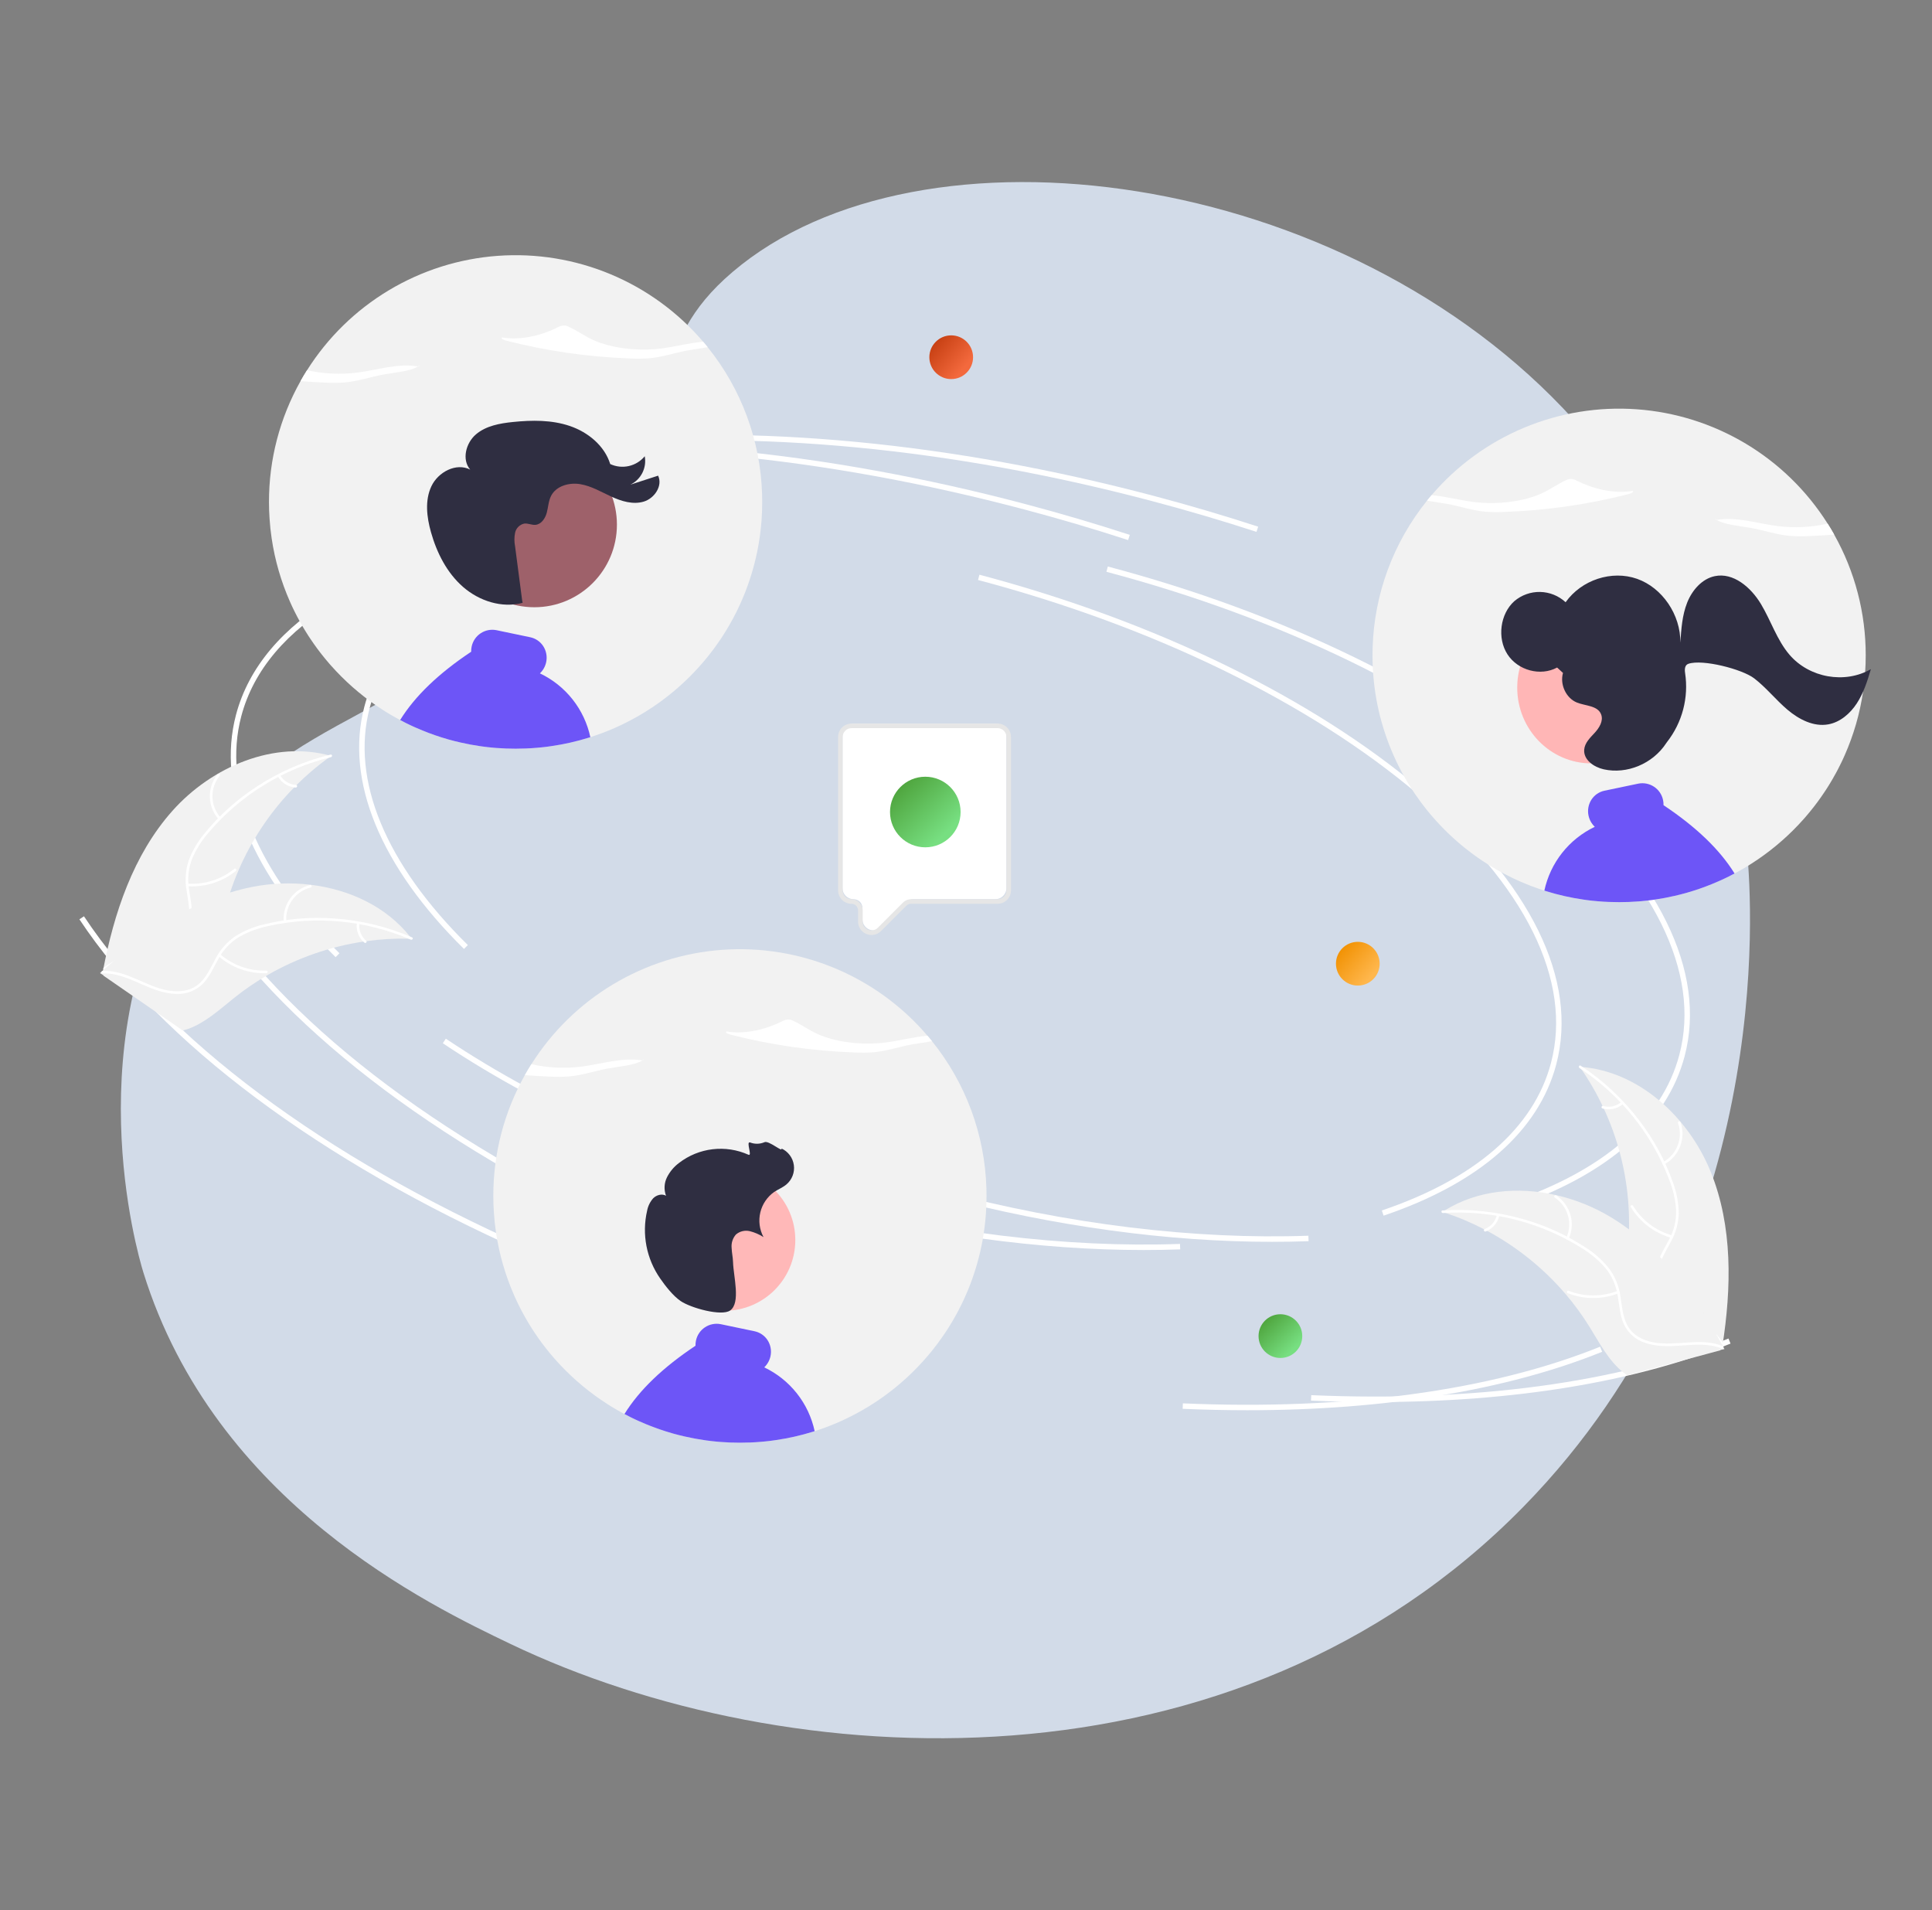 <svg viewBox="0 0 438 433" fill="none" xmlns="http://www.w3.org/2000/svg">
<rect x="0" y="0" width="438" height="433" fill="#808080" stroke="none"/>
<path d="M32.514 288.444C48.699 340.548 97.414 363.853 115.789 372.643C178.319 402.555 279.928 408.339 345.391 341.502C402.846 282.842 397.097 204.344 396.129 193.539C394.507 175.42 390.026 131.821 356.792 95.159C305.053 38.084 208.652 25.388 166.077 61.645C146.082 78.673 156.084 91.066 129.862 123.33C94.739 166.542 65.721 158.455 42.851 194.291C17.035 234.747 31.018 283.628 32.514 288.444Z" fill="#D2DBE8"/>
<path d="M105.192 215.089C86.203 196.388 78.183 176.879 82.609 160.155C88.288 138.693 113.519 123.854 151.832 119.442L151.974 120.673C114.194 125.023 89.348 139.529 83.806 160.472C79.499 176.747 87.403 195.831 106.061 214.206L105.192 215.089Z" fill="white"/>
<path d="M288.402 281.471C264.703 281.471 238.949 277.948 213.369 271.173C181.735 262.795 152.73 250.149 129.49 234.602L130.178 233.573C153.307 249.044 182.183 261.632 213.686 269.975C242.154 277.515 270.837 281.009 296.621 280.087L296.666 281.325C293.943 281.423 291.188 281.472 288.402 281.471Z" fill="white"/>
<path d="M342.773 273.68L342.376 272.506C363.572 265.337 376.829 253.788 380.714 239.107C385.653 220.443 374.924 198.786 350.502 178.124C325.956 157.356 290.561 140.125 250.834 129.604L251.151 128.406C291.051 138.973 326.619 156.294 351.302 177.178C376.109 198.166 386.98 220.272 381.912 239.424C377.915 254.526 364.381 266.371 342.773 273.68Z" fill="white"/>
<path d="M148.145 281.989C101.577 261.327 65.693 234.521 47.103 206.508L48.135 205.823C66.596 233.642 102.292 260.289 148.647 280.856L148.145 281.989Z" fill="white"/>
<path d="M311.873 317.784C307.069 317.784 302.184 317.677 297.217 317.462L297.27 316.224C334.34 317.83 367.047 313.392 391.862 303.388L392.325 304.537C370.678 313.263 343.087 317.784 311.873 317.784Z" fill="white"/>
<path d="M284.855 120.553C277.158 118.046 269.241 115.712 261.325 113.615C215.766 101.55 170.981 97.266 131.81 101.229L131.686 99.996C171.003 96.02 215.941 100.314 261.642 112.418C269.581 114.52 277.52 116.861 285.239 119.376L284.855 120.553Z" fill="white"/>
<path d="M76.088 216.947C57.1 198.247 49.08 178.737 53.505 162.013C59.185 140.551 84.416 125.712 122.729 121.301L122.87 122.532C85.091 126.882 60.244 141.388 54.703 162.33C50.395 178.606 58.299 197.689 76.957 216.065L76.088 216.947Z" fill="white"/>
<path d="M259.299 283.33C235.599 283.33 209.846 279.806 184.265 273.031C152.632 264.653 123.627 252.008 100.387 236.461L101.075 235.431C124.203 250.903 153.079 263.491 184.582 271.834C213.051 279.374 241.733 282.867 267.517 281.945L267.562 283.183C264.839 283.281 262.085 283.33 259.299 283.33Z" fill="white"/>
<path d="M313.669 275.538L313.273 274.365C334.468 267.195 347.726 255.646 351.611 240.965C356.55 222.302 345.82 200.644 321.399 179.982C296.853 159.215 261.457 141.983 221.73 131.462L222.047 130.264C261.948 140.832 297.516 158.152 322.198 179.036C347.005 200.025 357.876 222.131 352.808 241.282C348.812 256.384 335.278 268.23 313.669 275.538Z" fill="white"/>
<path d="M119.041 283.847C72.474 263.185 36.59 236.379 18 208.367L19.032 207.681C37.493 235.5 73.188 262.147 119.543 282.715L119.041 283.847Z" fill="white"/>
<path d="M282.769 319.642C277.966 319.642 273.081 319.535 268.113 319.32L268.166 318.083C305.236 319.688 337.943 315.25 362.758 305.246L363.221 306.396C341.574 315.121 313.984 319.642 282.769 319.642Z" fill="white"/>
<path d="M255.75 122.412C248.053 119.905 240.136 117.571 232.219 115.474C186.66 103.408 141.876 99.124 102.705 103.087L102.58 101.854C141.897 97.878 186.835 102.172 232.536 114.276C240.475 116.379 248.415 118.72 256.133 121.234L255.75 122.412Z" fill="white"/>
<path d="M39.108 183.763C48.008 173.781 62.204 167.697 75.07 171.339C63.201 179.741 54.686 192.073 51.03 206.152C49.64 211.586 48.66 217.776 44.142 221.099C41.331 223.166 37.606 223.66 34.149 223.189C30.692 222.718 27.423 221.373 24.198 220.041L23.33 220.116C25.825 206.975 30.209 193.745 39.108 183.763Z" fill="#F2F2F2"/>
<path d="M75.03 171.616C64.274 174.222 54.612 180.151 47.416 188.563C45.835 190.347 44.544 192.368 43.593 194.553C42.734 196.712 42.469 199.062 42.825 201.357C43.114 203.505 43.658 205.668 43.42 207.848C43.282 208.962 42.91 210.035 42.328 210.995C41.746 211.955 40.968 212.781 40.045 213.42C37.786 215.07 35.069 215.81 32.386 216.441C29.408 217.142 26.303 217.823 23.876 219.803C23.581 220.043 23.227 219.572 23.52 219.332C27.744 215.887 33.614 216.33 38.288 213.827C40.468 212.66 42.31 210.828 42.758 208.314C43.15 206.115 42.591 203.884 42.279 201.713C41.899 199.478 42.072 197.184 42.782 195.032C43.62 192.805 44.83 190.737 46.361 188.917C49.743 184.763 53.757 181.167 58.255 178.261C63.371 174.916 69.021 172.47 74.96 171.031C75.328 170.942 75.395 171.528 75.03 171.616Z" fill="white"/>
<path d="M49.575 185.718C48.328 184.319 47.619 182.522 47.575 180.648C47.53 178.774 48.153 176.945 49.332 175.488C49.571 175.194 50.039 175.552 49.799 175.847C48.699 177.201 48.119 178.905 48.164 180.65C48.209 182.395 48.876 184.067 50.045 185.363C50.299 185.645 49.827 185.999 49.575 185.718Z" fill="white"/>
<path d="M42.536 200.288C46.358 200.542 50.136 199.345 53.115 196.937C53.41 196.698 53.765 197.169 53.471 197.407C50.365 199.908 46.432 201.145 42.455 200.872C42.076 200.846 42.159 200.262 42.536 200.288Z" fill="white"/>
<path d="M63.504 175.686C63.874 176.328 64.397 176.868 65.027 177.258C65.657 177.648 66.374 177.875 67.113 177.919C67.492 177.94 67.409 178.524 67.032 178.503C66.216 178.45 65.424 178.198 64.727 177.769C64.03 177.34 63.449 176.747 63.034 176.042C62.99 175.978 62.971 175.9 62.981 175.824C62.992 175.747 63.032 175.677 63.092 175.629C63.154 175.582 63.233 175.562 63.31 175.572C63.387 175.583 63.457 175.624 63.504 175.686Z" fill="white"/>
<path d="M93.333 212.778C93.096 212.771 92.858 212.765 92.618 212.762C89.43 212.689 86.24 212.875 83.082 213.319C82.837 213.349 82.589 213.384 82.346 213.421C74.748 214.571 67.429 217.122 60.762 220.945C58.11 222.468 55.578 224.191 53.188 226.099C49.887 228.734 46.517 231.854 42.653 233.205C42.251 233.35 41.841 233.47 41.424 233.565L23.49 221.169C23.463 221.12 23.433 221.076 23.407 221.027L22.668 220.565C22.784 220.458 22.907 220.349 23.024 220.242C23.091 220.18 23.162 220.12 23.23 220.058C23.276 220.017 23.322 219.977 23.361 219.937C23.377 219.924 23.392 219.91 23.405 219.901C23.444 219.861 23.485 219.829 23.521 219.794C24.207 219.185 24.899 218.581 25.596 217.98C25.599 217.976 25.599 217.976 25.605 217.975C30.928 213.411 36.678 209.251 42.876 206.097C43.063 206.002 43.252 205.903 43.447 205.814C46.248 204.407 49.16 203.232 52.154 202.301C53.794 201.796 55.459 201.374 57.142 201.038C61.493 200.177 65.952 200.006 70.356 200.531C79.135 201.58 87.481 205.425 92.922 212.252C93.061 212.427 93.197 212.599 93.333 212.778Z" fill="#F2F2F2"/>
<path d="M93.134 212.978C82.978 208.58 71.695 207.495 60.887 209.877C58.551 210.348 56.304 211.185 54.229 212.357C52.244 213.563 50.619 215.279 49.521 217.327C48.459 219.216 47.592 221.27 46.09 222.868C45.309 223.674 44.367 224.306 43.324 224.723C42.282 225.139 41.163 225.33 40.042 225.284C37.245 225.241 34.63 224.195 32.109 223.083C29.309 221.849 26.421 220.522 23.29 220.641C22.911 220.655 22.911 220.066 23.29 220.052C28.735 219.845 33.156 223.734 38.394 224.551C40.837 224.932 43.411 224.579 45.282 222.841C46.917 221.322 47.813 219.204 48.872 217.282C49.913 215.269 51.431 213.542 53.294 212.251C55.303 210.977 57.514 210.055 59.832 209.524C65.032 208.244 70.401 207.791 75.742 208.18C81.839 208.59 87.822 210.04 93.431 212.469C93.778 212.619 93.479 213.128 93.134 212.978Z" fill="white"/>
<path d="M64.323 208.905C64.17 207.036 64.686 205.174 65.778 203.651C66.87 202.128 68.468 201.043 70.286 200.589C70.654 200.499 70.812 201.067 70.444 201.158C68.75 201.577 67.261 202.588 66.247 204.008C65.233 205.429 64.76 207.165 64.913 208.904C64.945 209.282 64.356 209.28 64.323 208.905Z" fill="white"/>
<path d="M49.934 216.298C52.833 218.803 56.569 220.123 60.398 219.994C60.777 219.981 60.777 220.571 60.398 220.584C56.414 220.71 52.529 219.329 49.518 216.716C49.231 216.466 49.649 216.05 49.934 216.298Z" fill="white"/>
<path d="M81.481 209.285C81.39 210.02 81.483 210.766 81.751 211.457C82.02 212.147 82.455 212.76 83.019 213.241C83.309 213.486 82.891 213.902 82.603 213.658C81.983 213.125 81.502 212.447 81.204 211.685C80.906 210.922 80.799 210.099 80.892 209.285C80.894 209.208 80.926 209.134 80.981 209.08C81.036 209.025 81.109 208.993 81.186 208.99C81.264 208.991 81.339 209.022 81.394 209.077C81.45 209.132 81.481 209.207 81.481 209.285Z" fill="white"/>
<path d="M387.83 265.593C382.802 253.199 371.475 242.696 358.135 241.8C366.49 253.705 370.367 268.182 369.08 282.671C368.563 288.257 367.407 294.416 370.545 299.065C372.498 301.957 375.841 303.675 379.255 304.394C382.669 305.113 386.2 304.945 389.685 304.774L390.477 305.137C392.542 291.921 392.858 277.987 387.83 265.593Z" fill="#F2F2F2"/>
<path d="M358.08 242.075C367.335 248.146 374.443 256.979 378.394 267.321C379.284 269.532 379.82 271.87 379.983 274.248C380.066 276.57 379.526 278.872 378.42 280.915C377.426 282.84 376.187 284.694 375.678 286.828C375.434 287.924 375.425 289.059 375.65 290.159C375.875 291.259 376.33 292.299 376.985 293.21C378.559 295.524 380.869 297.135 383.183 298.631C385.753 300.292 388.448 301.977 390.07 304.658C390.266 304.983 390.758 304.659 390.562 304.335C387.742 299.67 382.064 298.113 378.503 294.185C376.842 292.352 375.722 290.007 376.145 287.489C376.515 285.287 377.791 283.373 378.814 281.433C379.923 279.456 380.531 277.238 380.585 274.971C380.544 272.593 380.099 270.238 379.268 268.009C377.479 262.96 374.907 258.223 371.646 253.974C367.952 249.103 363.453 244.9 358.342 241.547C358.026 241.34 357.765 241.869 358.08 242.075Z" fill="white"/>
<path d="M377.317 263.916C378.961 263.017 380.233 261.563 380.904 259.813C381.576 258.063 381.604 256.131 380.983 254.362C380.856 254.005 380.295 254.185 380.422 254.543C381.003 256.189 380.977 257.989 380.348 259.617C379.72 261.245 378.53 262.595 376.994 263.423C376.66 263.603 376.985 264.095 377.317 263.916Z" fill="white"/>
<path d="M379.052 280.005C375.367 278.959 372.211 276.562 370.214 273.292C370.017 272.967 369.524 273.291 369.722 273.615C371.806 277.014 375.095 279.502 378.932 280.582C379.298 280.685 379.416 280.107 379.052 280.005Z" fill="white"/>
<path d="M367.568 249.784C367.005 250.264 366.33 250.597 365.606 250.752C364.882 250.908 364.131 250.881 363.419 250.674C363.055 250.566 362.938 251.144 363.3 251.251C364.086 251.476 364.916 251.505 365.717 251.335C366.517 251.165 367.264 250.802 367.892 250.277C367.955 250.232 367.999 250.165 368.015 250.09C368.03 250.014 368.017 249.935 367.976 249.869C367.933 249.804 367.866 249.758 367.79 249.743C367.713 249.727 367.634 249.742 367.568 249.784Z" fill="white"/>
<path d="M327.014 274.688C327.239 274.762 327.465 274.835 327.692 274.914C330.72 275.917 333.661 277.165 336.487 278.644C336.707 278.755 336.929 278.871 337.145 278.988C343.915 282.626 349.951 287.489 354.946 293.331C356.932 295.658 358.737 298.132 360.348 300.733C362.571 304.325 364.697 308.396 367.883 310.967C368.212 311.239 368.558 311.491 368.919 311.72L389.975 306.075C390.016 306.038 390.059 306.006 390.101 305.969L390.952 305.782C390.878 305.642 390.798 305.499 390.725 305.359C390.682 305.277 390.635 305.197 390.593 305.116C390.563 305.062 390.533 305.008 390.509 304.958C390.499 304.94 390.489 304.922 390.481 304.909C390.457 304.859 390.43 304.815 390.407 304.769C389.965 303.965 389.517 303.164 389.063 302.363C389.061 302.359 389.061 302.359 389.055 302.355C385.576 296.267 381.558 290.416 376.78 285.361C376.636 285.209 376.491 285.052 376.338 284.903C374.171 282.636 371.823 280.551 369.317 278.667C367.942 277.64 366.515 276.683 365.043 275.8C361.235 273.526 357.092 271.866 352.768 270.88C344.148 268.916 334.995 269.731 327.577 274.331C327.387 274.449 327.202 274.566 327.014 274.688Z" fill="#F2F2F2"/>
<path d="M327.131 274.943C338.174 274.216 349.166 276.987 358.545 282.865C360.586 284.094 362.421 285.638 363.982 287.439C365.446 289.243 366.4 291.406 366.746 293.703C367.112 295.839 367.238 298.066 368.116 300.076C368.581 301.098 369.256 302.01 370.098 302.752C370.94 303.495 371.929 304.051 373.001 304.384C375.649 305.284 378.463 305.178 381.212 304.979C384.263 304.758 387.429 304.48 390.338 305.644C390.69 305.785 390.888 305.23 390.536 305.089C385.477 303.064 380.006 305.24 374.799 304.248C372.37 303.786 370.065 302.588 368.887 300.322C367.856 298.341 367.724 296.045 367.373 293.879C367.068 291.633 366.219 289.496 364.898 287.654C363.434 285.779 361.661 284.167 359.657 282.887C355.189 279.934 350.285 277.701 345.124 276.272C339.243 274.608 333.121 273.962 327.023 274.364C326.645 274.389 326.756 274.968 327.131 274.943Z" fill="white"/>
<path d="M355.636 280.795C356.408 279.087 356.548 277.16 356.031 275.358C355.514 273.556 354.374 271.997 352.813 270.959C352.497 270.75 352.158 271.232 352.474 271.441C353.929 272.405 354.991 273.858 355.469 275.537C355.947 277.215 355.809 279.01 355.081 280.596C354.923 280.941 355.479 281.138 355.636 280.795Z" fill="white"/>
<path d="M366.705 292.596C363.133 293.98 359.171 293.967 355.608 292.559C355.256 292.419 355.057 292.974 355.41 293.114C359.12 294.573 363.243 294.578 366.957 293.129C367.31 292.991 367.057 292.458 366.705 292.596Z" fill="white"/>
<path d="M339.347 275.383C339.186 276.106 338.848 276.778 338.363 277.338C337.878 277.898 337.262 278.329 336.57 278.592C336.214 278.726 336.468 279.258 336.821 279.125C337.585 278.831 338.265 278.354 338.802 277.737C339.339 277.119 339.717 276.379 339.902 275.582C339.926 275.508 339.92 275.428 339.887 275.358C339.854 275.288 339.796 275.233 339.724 275.205C339.65 275.179 339.569 275.183 339.499 275.216C339.428 275.25 339.374 275.31 339.347 275.383Z" fill="white"/>
<path d="M290.278 307.797C293.014 307.797 295.232 305.578 295.232 302.841C295.232 300.104 293.014 297.885 290.278 297.885C287.542 297.885 285.324 300.104 285.324 302.841C285.324 305.578 287.542 307.797 290.278 307.797Z" fill="url(#paint0_linear_802_1280)"/>
<path d="M307.827 223.388C310.563 223.388 312.781 221.169 312.781 218.432C312.781 215.695 310.563 213.477 307.827 213.477C305.091 213.477 302.873 215.695 302.873 218.432C302.873 221.169 305.091 223.388 307.827 223.388Z" fill="url(#paint1_linear_802_1280)"/>
<path d="M215.647 85.923C218.383 85.923 220.601 83.705 220.601 80.968C220.601 78.231 218.383 76.012 215.647 76.012C212.911 76.012 210.693 78.231 210.693 80.968C210.693 83.705 212.911 85.923 215.647 85.923Z" fill="url(#paint2_linear_802_1280)"/>
<path d="M111.838 271.072C111.838 272.334 111.879 273.595 111.968 274.846C112.061 276.341 112.222 277.826 112.44 279.301C113.172 284.265 114.572 289.107 116.602 293.697C116.706 293.925 116.809 294.153 116.913 294.382L117.069 294.725C117.121 294.839 117.178 294.953 117.23 295.062C117.302 295.213 117.37 295.358 117.442 295.503C117.531 295.685 117.619 295.867 117.712 296.048C117.723 296.069 117.733 296.095 117.749 296.121C117.827 296.277 117.899 296.427 117.982 296.583C117.997 296.617 118.015 296.65 118.034 296.682C118.122 296.858 118.216 297.04 118.309 297.216C118.413 297.403 118.512 297.595 118.615 297.782C118.864 298.244 119.124 298.701 119.389 299.158C119.466 299.293 119.544 299.428 119.627 299.563C119.7 299.688 119.773 299.812 119.85 299.937C119.902 300.02 119.954 300.108 120.006 300.191C120.089 300.331 120.172 300.466 120.26 300.606C120.452 300.913 120.65 301.219 120.842 301.525H120.847C120.935 301.666 121.028 301.806 121.122 301.941V301.946C121.397 302.361 121.682 302.777 121.968 303.187L121.97 303.187L121.971 303.188L121.972 303.19L121.973 303.192C122.201 303.524 122.44 303.846 122.673 304.168V304.173C122.829 304.375 122.98 304.583 123.135 304.786C123.26 304.952 123.39 305.123 123.519 305.289C123.545 305.326 123.576 305.357 123.602 305.393V305.398C123.639 305.445 123.675 305.486 123.711 305.533C124.261 306.239 124.829 306.93 125.413 307.605L125.507 307.714C125.538 307.75 125.574 307.786 125.605 307.828C125.657 307.885 125.704 307.942 125.756 307.999C125.803 308.056 125.855 308.113 125.906 308.17C128.954 311.605 132.41 314.654 136.197 317.25C136.7 317.598 137.214 317.936 137.728 318.263C137.858 318.346 137.987 318.429 138.117 318.507C138.153 318.533 138.195 318.559 138.231 318.585C138.304 318.626 138.371 318.668 138.444 318.714C138.511 318.756 138.579 318.797 138.652 318.839C138.927 319.01 139.207 319.176 139.487 319.343C139.555 319.384 139.627 319.426 139.7 319.467C139.767 319.504 139.84 319.545 139.913 319.587C139.913 319.592 139.913 319.592 139.918 319.592H139.923V319.597H139.928C140.276 319.799 140.629 319.997 140.987 320.189C141.179 320.293 141.376 320.402 141.573 320.5C142.019 320.744 142.471 320.978 142.922 321.201C143.083 321.279 143.249 321.357 143.41 321.44C143.545 321.502 143.68 321.57 143.815 321.632C143.857 321.653 143.893 321.668 143.929 321.689C144.043 321.741 144.152 321.793 144.267 321.845C144.391 321.902 144.516 321.959 144.635 322.016C144.775 322.079 144.91 322.141 145.05 322.198C145.569 322.432 146.093 322.655 146.617 322.868C148.496 323.638 150.415 324.303 152.367 324.861C152.455 324.887 152.549 324.913 152.642 324.939C153.478 325.173 154.318 325.385 155.164 325.578C156.643 325.92 158.136 326.201 159.643 326.419H159.653C159.835 326.445 160.011 326.471 160.193 326.496C160.208 326.496 160.224 326.502 160.245 326.502C160.245 326.507 160.245 326.507 160.25 326.502C160.447 326.528 160.649 326.554 160.847 326.58C160.86 326.584 160.874 326.585 160.888 326.585C161.075 326.611 161.267 326.631 161.454 326.652C161.656 326.673 161.859 326.694 162.061 326.715C162.217 326.73 162.372 326.746 162.528 326.761C162.541 326.766 162.556 326.768 162.57 326.766C162.71 326.777 162.85 326.792 162.99 326.803H163.011C163.13 326.813 163.255 326.824 163.374 326.834C164.822 326.948 166.275 327 167.749 327C169.342 327 170.924 326.938 172.486 326.803H172.502C172.839 326.772 173.172 326.74 173.504 326.709C173.592 326.699 173.675 326.694 173.763 326.683C173.779 326.683 173.799 326.678 173.815 326.678C173.841 326.673 173.867 326.673 173.898 326.668C173.912 326.668 173.926 326.667 173.94 326.663C174.054 326.652 174.168 326.637 174.287 326.626L174.676 326.58C174.806 326.564 174.936 326.543 175.066 326.528C175.097 326.522 175.123 326.522 175.154 326.517C175.247 326.507 175.341 326.491 175.434 326.476C175.481 326.471 175.527 326.465 175.569 326.46C175.662 326.445 175.751 326.434 175.844 326.419H175.849C178.697 326.009 181.508 325.375 184.256 324.524C184.401 324.477 184.547 324.435 184.692 324.389C184.697 324.389 184.702 324.384 184.708 324.384C184.749 324.368 184.796 324.358 184.837 324.342C185.226 324.217 185.611 324.088 185.995 323.953C186.524 323.776 187.048 323.584 187.572 323.387C187.712 323.33 187.852 323.278 187.992 323.221C188.278 323.112 188.558 322.997 188.838 322.883C189.316 322.691 189.793 322.489 190.265 322.281C190.706 322.084 191.142 321.886 191.578 321.679C191.589 321.674 191.604 321.674 191.615 321.663C191.713 321.616 191.812 321.57 191.905 321.523H191.91C194.3 320.376 196.605 319.059 198.807 317.583C199.513 317.11 200.208 316.622 200.893 316.119C201.443 315.709 201.983 315.293 202.523 314.868C205.185 312.749 207.65 310.393 209.887 307.828V307.823C210.047 307.646 210.198 307.464 210.354 307.283C210.38 307.257 210.4 307.231 210.421 307.21C210.52 307.091 210.613 306.976 210.712 306.862V306.857C210.841 306.706 210.971 306.551 211.096 306.395C211.127 306.359 211.153 306.328 211.179 306.296V306.291C211.282 306.167 211.381 306.042 211.485 305.912C211.537 305.85 211.583 305.788 211.635 305.725V305.72C211.942 305.336 212.237 304.952 212.533 304.557C212.611 304.453 212.689 304.344 212.772 304.235C213.145 303.732 213.509 303.218 213.862 302.704V302.699C213.997 302.507 214.126 302.309 214.261 302.117C214.391 301.92 214.521 301.723 214.65 301.525C214.78 301.318 214.915 301.115 215.045 300.908L215.06 300.876C215.19 300.679 215.32 300.472 215.444 300.269C215.543 300.103 215.642 299.942 215.74 299.781C215.802 299.672 215.87 299.563 215.932 299.449C215.957 299.414 215.979 299.377 216 299.34C216.145 299.085 216.29 298.831 216.436 298.577C216.607 298.281 216.773 297.98 216.939 297.679C217.001 297.554 217.069 297.429 217.136 297.305C217.162 297.263 217.183 297.222 217.204 297.18C217.281 297.035 217.359 296.884 217.432 296.734C217.51 296.588 217.588 296.438 217.665 296.287C217.738 296.142 217.816 295.991 217.889 295.841C217.946 295.727 217.998 295.612 218.055 295.498C218.059 295.489 218.064 295.48 218.07 295.472C218.096 295.415 218.122 295.363 218.143 295.311C218.149 295.303 218.154 295.295 218.158 295.285C218.216 295.171 218.267 295.052 218.324 294.937C218.397 294.787 218.465 294.631 218.537 294.481C218.584 294.377 218.636 294.268 218.683 294.159C218.75 294.008 218.823 293.858 218.885 293.702C218.958 293.546 219.025 293.39 219.093 293.229C219.112 293.191 219.129 293.151 219.144 293.11C219.181 293.037 219.207 292.965 219.238 292.892C219.321 292.7 219.404 292.503 219.482 292.311C219.575 292.092 219.663 291.869 219.746 291.651C219.829 291.449 219.907 291.241 219.985 291.033L220.016 290.961C221.225 287.775 222.142 284.485 222.756 281.133V281.128C223.102 279.214 223.35 277.284 223.498 275.345C223.503 275.236 223.514 275.132 223.519 275.028C223.612 273.715 223.654 272.396 223.654 271.072C223.654 270.485 223.644 269.904 223.628 269.323C223.266 257.162 218.931 245.455 211.288 235.993C211.122 235.785 210.956 235.578 210.784 235.37C210.613 235.162 210.437 234.96 210.265 234.758C204.577 228.093 197.402 222.858 189.32 219.477C181.238 216.095 172.475 214.66 163.737 215.288C154.999 215.916 146.531 218.589 139.015 223.092C131.499 227.594 125.146 233.801 120.468 241.211C120.214 241.616 119.959 242.026 119.715 242.436C119.466 242.851 119.228 243.266 118.989 243.687C114.288 252.047 111.824 261.48 111.838 271.072Z" fill="#F2F2F2"/>
<path d="M165.526 234.489C174.719 236.849 184.141 238.209 193.626 238.546C195.06 238.625 196.498 238.615 197.931 238.517C201.08 238.252 203.778 237.262 206.783 236.721C208.227 236.461 209.836 236.272 211.29 235.991C210.954 235.574 210.612 235.162 210.264 234.756C207.128 235.021 203.944 235.888 200.771 236.291C195.377 236.977 189.333 236.212 185.244 234.323C183.26 233.407 181.74 232.263 179.763 231.343C179.495 231.205 179.203 231.115 178.903 231.079C178.333 231.062 177.77 231.208 177.28 231.5C173.964 233.175 169.148 234.537 164.678 233.788C164.345 234.048 164.978 234.345 165.526 234.489Z" fill="white"/>
<path d="M145.748 240.384C145.707 240.377 145.666 240.371 145.625 240.364C145.797 240.258 145.958 240.136 146.108 240L145.748 240.384Z" fill="white"/>
<path d="M118.99 243.689C120.857 243.838 122.734 243.949 124.62 244.022C126.054 244.1 127.492 244.09 128.925 243.993C132.075 243.727 134.772 242.738 137.777 242.196C140.53 241.701 143.876 241.463 145.625 240.364C141.106 239.581 136.424 241.174 131.765 241.767C127.996 242.23 124.176 242.042 120.471 241.209C119.955 242.021 119.461 242.847 118.99 243.689Z" fill="white"/>
<path d="M141.572 320.5C142.019 320.744 142.47 320.978 142.922 321.201C143.082 321.279 143.248 321.357 143.409 321.44C143.544 321.502 143.679 321.57 143.814 321.632C143.856 321.653 143.892 321.668 143.928 321.689C144.042 321.741 144.151 321.793 144.266 321.845C144.39 321.902 144.515 321.959 144.634 322.016C144.774 322.078 144.909 322.141 145.049 322.198C145.568 322.431 146.092 322.655 146.616 322.867C148.495 323.638 150.414 324.303 152.366 324.861C152.454 324.887 152.548 324.913 152.641 324.939C153.477 325.172 154.317 325.385 155.163 325.577C156.642 325.92 158.135 326.2 159.642 326.418H159.652C159.834 326.444 160.01 326.47 160.192 326.496C160.207 326.496 160.223 326.502 160.244 326.502C160.244 326.507 160.244 326.507 160.249 326.502C160.446 326.527 160.649 326.553 160.846 326.579C160.859 326.583 160.873 326.585 160.887 326.585C161.074 326.611 161.266 326.631 161.453 326.652C161.655 326.673 161.858 326.694 162.06 326.714C162.216 326.73 162.371 326.746 162.527 326.761C162.54 326.766 162.555 326.767 162.569 326.766C162.709 326.777 162.849 326.792 162.989 326.803H163.01C163.129 326.813 163.254 326.823 163.373 326.834C164.821 326.948 166.274 327 167.748 327C169.341 327 170.924 326.938 172.486 326.803H172.501C172.838 326.771 173.171 326.74 173.503 326.709C173.591 326.699 173.674 326.694 173.762 326.683C173.778 326.683 173.798 326.678 173.814 326.678C173.84 326.673 173.866 326.673 173.897 326.668C173.911 326.668 173.925 326.666 173.939 326.662C174.053 326.652 174.167 326.636 174.286 326.626L174.675 326.579C174.805 326.564 174.935 326.543 175.065 326.527C175.096 326.522 175.122 326.522 175.153 326.517C175.246 326.507 175.34 326.491 175.433 326.476C175.48 326.47 175.527 326.465 175.568 326.46C175.661 326.444 175.75 326.434 175.843 326.418H175.848C178.696 326.008 181.507 325.375 184.255 324.524C184.4 324.477 184.546 324.435 184.691 324.389C184.021 321.262 182.642 318.332 180.659 315.824C178.677 313.317 176.145 311.298 173.259 309.925C173.973 309.245 174.466 308.366 174.675 307.402C174.81 306.781 174.821 306.139 174.707 305.513C174.593 304.888 174.356 304.291 174.011 303.758C173.338 302.723 172.281 301.999 171.074 301.743L163.383 300.134C162.145 299.892 160.862 300.15 159.813 300.85C158.763 301.55 158.032 302.636 157.779 303.872C157.7 304.251 157.666 304.637 157.675 305.024C150.27 309.956 144.94 315.07 141.572 320.5Z" fill="#6D55F7"/>
<path d="M164.28 297.095C173.129 297.095 180.303 289.919 180.303 281.066C180.303 272.214 173.129 265.037 164.28 265.037C155.431 265.037 148.258 272.214 148.258 281.066C148.258 289.919 155.431 297.095 164.28 297.095Z" fill="#FFB8B8"/>
<path d="M154.295 294.886C152.586 293.718 150.841 291.474 149.676 289.793C148.133 287.582 147.071 285.072 146.559 282.425C146.047 279.777 146.097 277.052 146.706 274.425C146.9 273.375 147.377 272.398 148.085 271.598C148.839 270.851 150.072 270.497 150.993 271.025C150.742 270.352 150.631 269.634 150.668 268.916C150.704 268.199 150.888 267.496 151.207 266.852C151.854 265.565 152.792 264.448 153.946 263.587C156.154 261.887 158.78 260.816 161.547 260.488C164.314 260.16 167.118 260.588 169.662 261.726C170.662 262.19 169.019 258.607 170.066 258.952C171.107 259.355 172.264 259.335 173.29 258.896C174.275 258.399 177.541 261.347 177.163 260.311C177.911 260.65 178.56 261.174 179.051 261.832C179.542 262.491 179.859 263.263 179.971 264.076C180.084 264.89 179.989 265.719 179.695 266.486C179.401 267.253 178.917 267.933 178.29 268.463C177.463 269.161 176.43 269.564 175.525 270.156C173.939 271.273 172.816 272.932 172.368 274.82C171.921 276.708 172.18 278.695 173.097 280.405C172.144 279.792 171.099 279.338 170.002 279.059C169.451 278.925 168.876 278.924 168.325 279.056C167.774 279.189 167.263 279.451 166.834 279.821C166.475 280.232 166.204 280.712 166.037 281.231C165.871 281.75 165.812 282.298 165.865 282.841C165.901 283.928 166.159 285 166.188 286.088C166.273 289.28 167.982 295.35 165.508 297.046C163.556 298.385 156.628 296.48 154.295 294.886Z" fill="#2F2E41"/>
<path d="M198.073 210.89C197.736 210.889 197.402 210.821 197.091 210.691C196.626 210.504 196.229 210.182 195.951 209.765C195.673 209.349 195.527 208.858 195.532 208.357V205.82C195.531 205.288 195.32 204.778 194.944 204.401C194.567 204.025 194.057 203.813 193.526 203.813C192.856 203.812 192.214 203.546 191.741 203.072C191.267 202.598 191.001 201.956 191 201.286V166.527C191.001 165.857 191.267 165.215 191.74 164.741C192.214 164.267 192.856 164.001 193.525 164H225.64C226.31 164.001 226.952 164.267 227.425 164.741C227.898 165.214 228.165 165.857 228.166 166.527V201.286C228.165 201.956 227.898 202.598 227.425 203.072C226.952 203.546 226.31 203.812 225.64 203.813H207.003C206.739 203.812 206.478 203.864 206.234 203.965C205.991 204.066 205.77 204.214 205.584 204.401L199.843 210.144C199.612 210.379 199.337 210.566 199.033 210.694C198.729 210.822 198.403 210.889 198.073 210.89Z" fill="white"/>
<path d="M197.592 211.928C197.187 211.928 196.785 211.847 196.411 211.69C195.851 211.465 195.372 211.076 195.037 210.574C194.702 210.072 194.526 209.48 194.532 208.877V206.34C194.532 205.945 194.375 205.567 194.096 205.288C193.817 205.009 193.439 204.852 193.044 204.851C192.237 204.85 191.463 204.529 190.893 203.958C190.322 203.387 190.001 202.613 190 201.805V167.046C190.001 166.238 190.322 165.464 190.893 164.893C191.463 164.322 192.237 164.001 193.044 164H226.159C226.966 164.001 227.74 164.322 228.311 164.893C228.881 165.464 229.203 166.238 229.203 167.046V201.805C229.203 202.613 228.882 203.387 228.311 203.958C227.74 204.529 226.966 204.85 226.159 204.851H206.522C206.326 204.851 206.133 204.889 205.952 204.964C205.771 205.038 205.607 205.148 205.47 205.287L199.729 211.03C199.45 211.313 199.118 211.539 198.751 211.693C198.384 211.847 197.99 211.927 197.592 211.928ZM193.044 165.038C192.512 165.039 192.002 165.251 191.626 165.627C191.25 166.003 191.038 166.514 191.038 167.046V201.805C191.038 202.337 191.25 202.848 191.626 203.224C192.002 203.601 192.512 203.812 193.044 203.813C193.714 203.814 194.356 204.08 194.829 204.554C195.303 205.028 195.569 205.67 195.57 206.34V208.877C195.57 209.274 195.688 209.662 195.908 209.992C196.129 210.322 196.442 210.579 196.809 210.731C197.175 210.883 197.579 210.922 197.968 210.845C198.357 210.767 198.714 210.576 198.995 210.296L204.736 204.553C204.97 204.318 205.248 204.131 205.555 204.004C205.861 203.877 206.19 203.812 206.522 203.813H226.159C226.691 203.812 227.201 203.601 227.577 203.224C227.954 202.848 228.165 202.337 228.166 201.805V167.046C228.165 166.513 227.953 166.003 227.577 165.627C227.201 165.251 226.691 165.039 226.159 165.038L193.044 165.038Z" fill="#E6E6E6"/>
<path d="M422.974 148.553C422.974 149.814 422.933 151.076 422.845 152.327C422.751 153.822 422.59 155.307 422.372 156.781C421.64 161.745 420.24 166.588 418.21 171.177C418.107 171.405 418.003 171.634 417.899 171.862L417.743 172.205C417.691 172.319 417.634 172.433 417.583 172.542C417.51 172.693 417.442 172.838 417.37 172.984C417.282 173.165 417.193 173.347 417.1 173.529C417.09 173.55 417.079 173.576 417.064 173.601C416.986 173.757 416.913 173.908 416.83 174.064C416.815 174.097 416.797 174.13 416.778 174.162C416.69 174.339 416.597 174.52 416.503 174.697C416.399 174.884 416.301 175.076 416.197 175.263C415.948 175.725 415.688 176.182 415.424 176.639C415.346 176.774 415.268 176.908 415.185 177.043C415.112 177.168 415.04 177.293 414.962 177.417C414.91 177.5 414.858 177.589 414.806 177.672C414.723 177.812 414.64 177.947 414.552 178.087C414.36 178.393 414.163 178.7 413.971 179.006H413.965C413.877 179.146 413.784 179.286 413.69 179.421V179.426C413.415 179.842 413.13 180.257 412.845 180.667C412.844 180.667 412.843 180.667 412.843 180.667C412.842 180.668 412.841 180.668 412.841 180.669C412.84 180.669 412.84 180.67 412.84 180.67C412.839 180.671 412.839 180.672 412.839 180.672C412.611 181.005 412.372 181.326 412.139 181.648V181.653C411.983 181.856 411.833 182.064 411.677 182.266C411.552 182.432 411.423 182.604 411.293 182.77C411.267 182.806 411.236 182.837 411.21 182.873V182.879C411.174 182.925 411.137 182.967 411.101 183.014C410.551 183.72 409.983 184.41 409.399 185.085L409.305 185.194C409.274 185.23 409.238 185.267 409.207 185.308C409.155 185.365 409.108 185.423 409.056 185.48C409.01 185.537 408.958 185.594 408.906 185.651C405.858 189.086 402.402 192.135 398.615 194.731C398.112 195.079 397.598 195.416 397.084 195.743C396.955 195.826 396.825 195.909 396.695 195.987C396.659 196.013 396.617 196.039 396.581 196.065C396.508 196.107 396.441 196.148 396.368 196.195C396.301 196.236 396.233 196.278 396.161 196.319C395.886 196.491 395.605 196.657 395.325 196.823C395.258 196.865 395.185 196.906 395.112 196.948C395.045 196.984 394.972 197.026 394.9 197.067C394.9 197.072 394.9 197.072 394.894 197.072H394.889V197.077H394.884C394.536 197.28 394.183 197.477 393.825 197.669C393.633 197.773 393.436 197.882 393.239 197.981C392.793 198.225 392.341 198.458 391.89 198.682C391.729 198.759 391.563 198.837 391.402 198.92C391.267 198.983 391.132 199.05 390.997 199.113C390.956 199.133 390.919 199.149 390.883 199.17C390.769 199.222 390.66 199.273 390.546 199.325C390.421 199.382 390.297 199.44 390.177 199.497C390.037 199.559 389.902 199.621 389.762 199.678C389.243 199.912 388.719 200.135 388.195 200.348C386.317 201.118 384.397 201.784 382.445 202.342C382.357 202.368 382.263 202.394 382.17 202.419C381.334 202.653 380.494 202.866 379.648 203.058C378.169 203.401 376.676 203.681 375.169 203.899H375.159C374.977 203.925 374.801 203.951 374.619 203.977C374.604 203.977 374.588 203.982 374.568 203.982C374.568 203.987 374.568 203.987 374.562 203.982C374.365 204.008 374.163 204.034 373.966 204.06C373.952 204.064 373.938 204.066 373.924 204.065C373.737 204.091 373.545 204.112 373.358 204.133C373.156 204.153 372.954 204.174 372.751 204.195C372.596 204.211 372.44 204.226 372.284 204.242C372.271 204.246 372.257 204.248 372.243 204.247C372.103 204.257 371.962 204.273 371.822 204.283H371.802C371.682 204.294 371.558 204.304 371.438 204.314C369.99 204.429 368.537 204.481 367.064 204.481C365.47 204.481 363.888 204.418 362.326 204.283H362.31C361.973 204.252 361.641 204.221 361.309 204.19C361.22 204.179 361.137 204.174 361.049 204.164C361.034 204.164 361.013 204.159 360.997 204.159C360.971 204.153 360.945 204.153 360.914 204.148C360.9 204.149 360.886 204.147 360.873 204.143C360.759 204.133 360.644 204.117 360.525 204.107L360.136 204.06C360.006 204.044 359.876 204.024 359.747 204.008C359.715 204.003 359.69 204.003 359.658 203.998C359.565 203.987 359.472 203.972 359.378 203.956C359.331 203.951 359.285 203.946 359.243 203.941C359.15 203.925 359.062 203.915 358.968 203.899H358.963C356.115 203.489 353.304 202.855 350.556 202.004C350.411 201.957 350.266 201.916 350.12 201.869C350.115 201.869 350.11 201.864 350.105 201.864C350.063 201.848 350.016 201.838 349.975 201.822C349.586 201.698 349.202 201.568 348.818 201.433C348.288 201.257 347.764 201.065 347.24 200.867C347.1 200.81 346.96 200.758 346.82 200.701C346.534 200.592 346.254 200.478 345.974 200.364C345.496 200.172 345.019 199.969 344.547 199.761C344.106 199.564 343.67 199.367 343.234 199.159C343.224 199.154 343.208 199.154 343.198 199.144C343.099 199.097 343 199.05 342.907 199.004H342.902C340.512 197.856 338.207 196.539 336.005 195.063C335.299 194.591 334.604 194.103 333.919 193.599C333.369 193.189 332.829 192.774 332.289 192.348C329.627 190.229 327.162 187.873 324.926 185.308V185.303C324.765 185.127 324.614 184.945 324.459 184.763C324.433 184.737 324.412 184.711 324.391 184.691C324.293 184.571 324.199 184.457 324.101 184.343V184.338C323.971 184.187 323.841 184.031 323.717 183.875C323.685 183.839 323.659 183.808 323.634 183.777V183.772C323.53 183.647 323.431 183.522 323.327 183.393C323.275 183.33 323.229 183.268 323.177 183.206V183.201C322.871 182.816 322.575 182.432 322.279 182.038C322.201 181.934 322.123 181.825 322.04 181.716C321.667 181.212 321.303 180.698 320.951 180.184V180.179C320.816 179.987 320.686 179.79 320.551 179.598C320.421 179.4 320.292 179.203 320.162 179.006C320.032 178.798 319.897 178.596 319.767 178.388L319.752 178.357C319.622 178.16 319.492 177.952 319.368 177.75C319.269 177.583 319.171 177.422 319.072 177.262C319.01 177.152 318.942 177.043 318.88 176.929C318.856 176.894 318.833 176.858 318.813 176.82C318.667 176.566 318.522 176.311 318.377 176.057C318.205 175.761 318.039 175.46 317.873 175.159C317.811 175.034 317.744 174.91 317.676 174.785C317.65 174.744 317.629 174.702 317.609 174.661C317.531 174.515 317.453 174.365 317.38 174.214C317.302 174.069 317.225 173.918 317.147 173.768C317.074 173.622 316.996 173.472 316.924 173.321C316.867 173.207 316.815 173.093 316.758 172.979C316.754 172.969 316.748 172.961 316.742 172.953C316.716 172.895 316.69 172.844 316.669 172.792C316.663 172.784 316.658 172.775 316.654 172.766C316.597 172.651 316.545 172.532 316.488 172.418C316.415 172.267 316.348 172.112 316.275 171.961C316.228 171.857 316.176 171.748 316.13 171.639C316.062 171.489 315.99 171.338 315.927 171.182C315.855 171.027 315.787 170.871 315.72 170.71C315.7 170.671 315.683 170.631 315.668 170.59C315.631 170.518 315.606 170.445 315.574 170.372C315.491 170.18 315.408 169.983 315.33 169.791C315.237 169.573 315.149 169.35 315.066 169.132C314.983 168.929 314.905 168.722 314.827 168.514L314.796 168.441C313.587 165.255 312.67 161.966 312.056 158.614V158.608C311.71 156.695 311.462 154.764 311.314 152.825C311.309 152.716 311.298 152.612 311.293 152.508C311.2 151.195 311.158 149.876 311.158 148.553C311.158 147.966 311.169 147.384 311.184 146.803C311.546 134.643 315.881 122.936 323.525 113.474C323.691 113.266 323.857 113.058 324.028 112.851C324.199 112.643 324.376 112.44 324.547 112.238C330.236 105.573 337.41 100.339 345.492 96.957C353.574 93.575 362.337 92.14 371.075 92.768C379.813 93.396 388.281 96.069 395.797 100.572C403.313 105.075 409.666 111.281 414.344 118.691C414.599 119.096 414.853 119.506 415.097 119.916C415.346 120.332 415.585 120.747 415.823 121.167C420.525 129.527 422.988 138.96 422.974 148.553Z" fill="#F2F2F2"/>
<path d="M369.285 111.97C360.092 114.33 350.671 115.69 341.186 116.027C339.751 116.105 338.314 116.096 336.881 115.998C333.731 115.733 331.033 114.743 328.029 114.201C326.584 113.942 324.976 113.752 323.521 113.472C323.857 113.055 324.2 112.643 324.548 112.236C327.683 112.501 330.867 113.369 334.041 113.772C339.435 114.458 345.478 113.692 349.568 111.804C351.551 110.888 353.071 109.744 355.048 108.823C355.317 108.685 355.608 108.596 355.908 108.56C356.478 108.543 357.041 108.689 357.531 108.981C360.848 110.656 365.663 112.017 370.133 111.268C370.466 111.529 369.833 111.826 369.285 111.97Z" fill="white"/>
<path d="M389.064 117.865C389.104 117.857 389.145 117.852 389.186 117.845C389.014 117.738 388.853 117.616 388.703 117.48L389.064 117.865Z" fill="white"/>
<path d="M415.822 121.17C413.955 121.319 412.079 121.43 410.192 121.503C408.758 121.58 407.32 121.571 405.887 121.474C402.738 121.207 400.04 120.218 397.035 119.677C394.282 119.182 390.936 118.944 389.188 117.844C393.706 117.062 398.388 118.655 403.047 119.248C406.816 119.711 410.636 119.522 414.341 118.69C414.857 119.501 415.351 120.328 415.822 121.17Z" fill="white"/>
<path d="M360.761 173.026C370.035 173.026 377.553 165.337 377.553 155.853C377.553 146.368 370.035 138.679 360.761 138.679C351.487 138.679 343.969 146.368 343.969 155.853C343.969 165.337 351.487 173.026 360.761 173.026Z" fill="#FFB6B6"/>
<path d="M393.238 197.981C392.792 198.225 392.34 198.458 391.889 198.682C391.728 198.76 391.562 198.837 391.401 198.921C391.266 198.983 391.131 199.05 390.996 199.113C390.955 199.133 390.918 199.149 390.882 199.17C390.768 199.222 390.659 199.274 390.545 199.325C390.42 199.383 390.296 199.44 390.176 199.497C390.036 199.559 389.901 199.621 389.761 199.678C389.242 199.912 388.718 200.135 388.194 200.348C386.315 201.118 384.396 201.784 382.444 202.342C382.356 202.368 382.262 202.394 382.169 202.42C381.333 202.653 380.493 202.866 379.647 203.058C378.168 203.401 376.675 203.681 375.168 203.899H375.158C374.976 203.925 374.8 203.951 374.618 203.977C374.603 203.977 374.587 203.982 374.566 203.982C374.566 203.987 374.566 203.987 374.561 203.982C374.364 204.008 374.162 204.034 373.964 204.06C373.951 204.064 373.937 204.066 373.923 204.065C373.736 204.091 373.544 204.112 373.357 204.133C373.155 204.154 372.953 204.174 372.75 204.195C372.594 204.211 372.439 204.226 372.283 204.242C372.27 204.246 372.256 204.248 372.242 204.247C372.101 204.257 371.961 204.273 371.821 204.283H371.8C371.681 204.294 371.557 204.304 371.437 204.315C369.989 204.429 368.536 204.481 367.063 204.481C365.469 204.481 363.887 204.418 362.325 204.283H362.309C361.972 204.252 361.64 204.221 361.307 204.19C361.219 204.18 361.136 204.174 361.048 204.164C361.032 204.164 361.012 204.159 360.996 204.159C360.97 204.154 360.944 204.154 360.913 204.148C360.899 204.149 360.885 204.147 360.872 204.143C360.757 204.133 360.643 204.117 360.524 204.107L360.135 204.06C360.005 204.045 359.875 204.024 359.745 204.008C359.714 204.003 359.688 204.003 359.657 203.998C359.564 203.987 359.47 203.972 359.377 203.956C359.33 203.951 359.284 203.946 359.242 203.941C359.149 203.925 359.06 203.915 358.967 203.899H358.962C356.114 203.489 353.303 202.855 350.555 202.004C350.41 201.958 350.264 201.916 350.119 201.869C350.789 198.743 352.169 195.813 354.151 193.305C356.133 190.797 358.665 188.779 361.551 187.406C360.838 186.725 360.344 185.847 360.135 184.883C360 184.261 359.989 183.62 360.103 182.994C360.217 182.369 360.454 181.772 360.799 181.238C361.472 180.204 362.529 179.479 363.736 179.224L371.427 177.615C372.665 177.373 373.948 177.63 374.998 178.33C376.047 179.03 376.778 180.116 377.031 181.353C377.11 181.731 377.145 182.118 377.135 182.505C384.54 187.437 389.87 192.551 393.238 197.981Z" fill="#6D55F7"/>
<path d="M405.694 148.405C402.839 145.075 401.482 140.657 399.2 136.875C396.919 133.094 392.948 129.71 388.753 130.59C385.861 131.196 383.626 133.749 382.495 136.595C381.364 139.441 381.152 142.58 380.953 145.654C381.024 139.336 376.862 133.21 371.13 131.194C365.398 129.178 358.538 131.427 354.937 136.503C353.365 135.046 351.313 134.216 349.17 134.171C347.028 134.126 344.943 134.869 343.311 136.259C340.09 139.14 339.377 144.622 341.746 148.297C344.115 151.971 349.247 153.34 353.012 151.302L354.343 152.527C353.594 155.149 355.047 158.246 357.49 159.233C359.47 160.033 362.267 159.9 363.008 161.979C363.526 163.432 362.558 164.983 361.528 166.1C360.498 167.216 359.276 168.369 359.152 169.914C358.965 172.245 361.373 173.878 363.562 174.37C368.841 175.556 374.697 173.111 377.74 168.451C377.798 168.361 377.862 168.271 377.931 168.181C379.638 165.997 380.882 163.488 381.587 160.808C382.291 158.127 382.443 155.33 382.031 152.589C381.86 151.512 382.032 150.711 382.774 150.456C385.983 149.353 394.972 151.667 397.692 153.758C400.413 155.85 402.591 158.617 405.212 160.844C407.832 163.07 411.171 164.787 414.499 164.181C417.163 163.696 419.43 161.76 420.955 159.426C422.48 157.091 423.357 154.37 424.143 151.666C418.251 155.071 410.186 153.646 405.694 148.405Z" fill="#2F2E41"/>
<path d="M60.98 113.77C60.98 115.031 61.022 116.293 61.11 117.544C61.204 119.039 61.364 120.524 61.583 121.998C62.315 126.962 63.715 131.805 65.744 136.394C65.848 136.623 65.952 136.851 66.056 137.079L66.211 137.422C66.263 137.536 66.32 137.65 66.372 137.759C66.445 137.91 66.512 138.055 66.585 138.201C66.673 138.382 66.761 138.564 66.855 138.746C66.865 138.767 66.876 138.793 66.891 138.819C66.969 138.974 67.042 139.125 67.125 139.281C67.14 139.314 67.157 139.347 67.177 139.379C67.265 139.556 67.358 139.737 67.452 139.914C67.555 140.101 67.654 140.293 67.758 140.48C68.007 140.942 68.266 141.399 68.531 141.856C68.609 141.991 68.687 142.126 68.77 142.26C68.843 142.385 68.915 142.51 68.993 142.634C69.045 142.717 69.097 142.806 69.149 142.889C69.232 143.029 69.315 143.164 69.403 143.304C69.595 143.61 69.792 143.917 69.984 144.223H69.989C70.078 144.363 70.171 144.503 70.264 144.638V144.643C70.539 145.059 70.825 145.474 71.11 145.884C71.111 145.884 71.112 145.884 71.112 145.885C71.113 145.885 71.114 145.885 71.114 145.886C71.114 145.886 71.115 145.887 71.115 145.887C71.115 145.888 71.115 145.889 71.115 145.889C71.344 146.222 71.582 146.543 71.816 146.865V146.871C71.972 147.073 72.122 147.281 72.278 147.483C72.402 147.649 72.532 147.821 72.662 147.987C72.688 148.023 72.719 148.054 72.745 148.091V148.096C72.781 148.142 72.817 148.184 72.854 148.231C73.404 148.937 73.971 149.627 74.556 150.302L74.649 150.411C74.68 150.447 74.717 150.484 74.748 150.525C74.8 150.582 74.847 150.64 74.898 150.697C74.945 150.754 74.997 150.811 75.049 150.868C78.097 154.303 81.553 157.352 85.34 159.948C85.843 160.296 86.357 160.633 86.87 160.96C87 161.043 87.13 161.126 87.26 161.204C87.296 161.23 87.338 161.256 87.374 161.282C87.447 161.324 87.514 161.365 87.587 161.412C87.654 161.453 87.722 161.495 87.794 161.537C88.069 161.708 88.349 161.874 88.63 162.04C88.697 162.082 88.77 162.123 88.842 162.165C88.91 162.201 88.983 162.243 89.055 162.284C89.055 162.289 89.055 162.289 89.06 162.289H89.066V162.294H89.071C89.418 162.497 89.771 162.694 90.129 162.886C90.321 162.99 90.519 163.099 90.716 163.198C91.162 163.442 91.614 163.675 92.065 163.899C92.226 163.977 92.392 164.054 92.553 164.137C92.688 164.2 92.823 164.267 92.958 164.33C92.999 164.35 93.035 164.366 93.072 164.387C93.186 164.439 93.295 164.49 93.409 164.542C93.534 164.6 93.658 164.657 93.778 164.714C93.918 164.776 94.053 164.838 94.193 164.895C94.712 165.129 95.236 165.352 95.76 165.565C97.638 166.335 99.558 167.001 101.51 167.559C101.598 167.585 101.691 167.611 101.785 167.637C102.62 167.87 103.461 168.083 104.307 168.275C105.786 168.618 107.279 168.898 108.785 169.116H108.796C108.977 169.142 109.154 169.168 109.335 169.194C109.351 169.194 109.367 169.199 109.387 169.199C109.387 169.204 109.387 169.204 109.392 169.199C109.59 169.225 109.792 169.251 109.989 169.277C110.003 169.281 110.017 169.283 110.031 169.282C110.218 169.308 110.41 169.329 110.596 169.35C110.799 169.37 111.001 169.391 111.204 169.412C111.359 169.428 111.515 169.443 111.671 169.459C111.684 169.463 111.698 169.465 111.712 169.464C111.852 169.474 111.992 169.49 112.132 169.5H112.153C112.273 169.511 112.397 169.521 112.516 169.531C113.964 169.646 115.417 169.698 116.891 169.698C118.484 169.698 120.067 169.635 121.629 169.5H121.645C121.982 169.469 122.314 169.438 122.646 169.407C122.734 169.396 122.817 169.391 122.906 169.381C122.921 169.381 122.942 169.376 122.958 169.376C122.984 169.37 123.009 169.37 123.041 169.365C123.055 169.366 123.069 169.364 123.082 169.36C123.196 169.35 123.31 169.334 123.43 169.324L123.819 169.277C123.949 169.261 124.078 169.241 124.208 169.225C124.239 169.22 124.265 169.22 124.296 169.215C124.39 169.204 124.483 169.189 124.577 169.173C124.623 169.168 124.67 169.163 124.712 169.158C124.805 169.142 124.893 169.132 124.987 169.116H124.992C127.839 168.706 130.65 168.072 133.399 167.221C133.544 167.175 133.689 167.133 133.835 167.086C133.84 167.086 133.845 167.081 133.85 167.081C133.892 167.065 133.938 167.055 133.98 167.04C134.369 166.915 134.753 166.785 135.137 166.65C135.666 166.474 136.191 166.282 136.715 166.084C136.855 166.027 136.995 165.975 137.135 165.918C137.42 165.809 137.701 165.695 137.981 165.581C138.458 165.389 138.936 165.186 139.408 164.979C139.849 164.781 140.285 164.584 140.721 164.376C140.731 164.371 140.747 164.371 140.757 164.361C140.856 164.314 140.954 164.267 141.048 164.221H141.053C143.443 163.073 145.748 161.756 147.95 160.28C148.655 159.808 149.351 159.32 150.036 158.816C150.586 158.406 151.126 157.991 151.665 157.565C154.328 155.446 156.793 153.09 159.029 150.525V150.52C159.19 150.344 159.34 150.162 159.496 149.98C159.522 149.954 159.543 149.928 159.564 149.908C159.662 149.788 159.756 149.674 159.854 149.56V149.555C159.984 149.404 160.114 149.248 160.238 149.093C160.269 149.056 160.295 149.025 160.321 148.994V148.989C160.425 148.864 160.524 148.739 160.627 148.61C160.679 148.547 160.726 148.485 160.778 148.423V148.418C161.084 148.033 161.38 147.649 161.676 147.255C161.754 147.151 161.831 147.042 161.914 146.933C162.288 146.429 162.651 145.915 163.004 145.401V145.396C163.139 145.204 163.269 145.007 163.404 144.815C163.533 144.617 163.663 144.42 163.793 144.223C163.923 144.015 164.058 143.813 164.187 143.605L164.203 143.574C164.333 143.377 164.462 143.169 164.587 142.967C164.686 142.8 164.784 142.639 164.883 142.479C164.945 142.37 165.012 142.261 165.075 142.146C165.099 142.111 165.122 142.075 165.142 142.037C165.288 141.783 165.433 141.529 165.578 141.274C165.749 140.978 165.915 140.677 166.081 140.376C166.144 140.251 166.211 140.127 166.279 140.002C166.305 139.961 166.325 139.919 166.346 139.878C166.424 139.732 166.502 139.582 166.574 139.431C166.652 139.286 166.73 139.135 166.808 138.985C166.881 138.839 166.959 138.689 167.031 138.538C167.088 138.424 167.14 138.31 167.197 138.196C167.201 138.186 167.206 138.178 167.213 138.17C167.239 138.113 167.265 138.061 167.285 138.009C167.292 138.001 167.297 137.992 167.301 137.983C167.358 137.869 167.41 137.749 167.467 137.635C167.54 137.484 167.607 137.329 167.68 137.178C167.727 137.074 167.778 136.965 167.825 136.856C167.893 136.706 167.965 136.555 168.028 136.399C168.1 136.244 168.168 136.088 168.235 135.927C168.255 135.888 168.272 135.848 168.287 135.807C168.323 135.735 168.349 135.662 168.38 135.589C168.463 135.397 168.546 135.2 168.624 135.008C168.718 134.79 168.806 134.567 168.889 134.349C168.972 134.146 169.05 133.939 169.128 133.731L169.159 133.658C170.368 130.472 171.285 127.183 171.899 123.831V123.826C172.245 121.912 172.493 119.981 172.641 118.042C172.646 117.933 172.656 117.829 172.662 117.725C172.755 116.412 172.797 115.093 172.797 113.77C172.797 113.183 172.786 112.601 172.771 112.02C172.408 99.86 168.074 88.153 160.43 78.691C160.264 78.483 160.098 78.275 159.927 78.068C159.756 77.86 159.579 77.657 159.408 77.455C153.719 70.79 146.545 65.556 138.463 62.174C130.381 58.792 121.617 57.357 112.88 57.985C104.142 58.613 95.673 61.286 88.158 65.789C80.642 70.292 74.289 76.498 69.611 83.908C69.356 84.313 69.102 84.723 68.858 85.133C68.609 85.549 68.37 85.964 68.132 86.384C63.43 94.744 60.967 104.177 60.98 113.77Z" fill="#F2F2F2"/>
<path d="M114.671 77.187C123.864 79.547 133.285 80.907 142.77 81.244C144.205 81.322 145.642 81.313 147.076 81.215C150.225 80.95 152.923 79.96 155.927 79.418C157.372 79.159 158.98 78.969 160.435 78.689C160.099 78.272 159.757 77.86 159.408 77.453C156.273 77.718 153.089 78.586 149.916 78.989C144.521 79.675 138.478 78.909 134.389 77.021C132.405 76.105 130.885 74.961 128.908 74.04C128.639 73.902 128.348 73.813 128.048 73.777C127.478 73.76 126.915 73.906 126.425 74.198C123.108 75.873 118.293 77.234 113.823 76.485C113.49 76.746 114.123 77.043 114.671 77.187Z" fill="white"/>
<path d="M94.89 83.082C94.849 83.074 94.808 83.068 94.768 83.061C94.939 82.955 95.101 82.833 95.251 82.697L94.89 83.082Z" fill="white"/>
<path d="M68.133 86.387C70 86.536 71.876 86.647 73.763 86.72C75.197 86.797 76.635 86.788 78.068 86.691C81.217 86.424 83.915 85.435 86.919 84.894C89.673 84.399 93.019 84.161 94.767 83.061C90.249 82.279 85.567 83.872 80.908 84.465C77.139 84.928 73.318 84.74 69.613 83.907C69.098 84.719 68.604 85.545 68.133 86.387Z" fill="white"/>
<path d="M90.717 163.198C91.163 163.442 91.615 163.676 92.066 163.899C92.227 163.977 92.393 164.054 92.554 164.138C92.689 164.2 92.824 164.267 92.959 164.33C93 164.35 93.037 164.366 93.073 164.387C93.187 164.439 93.296 164.491 93.41 164.542C93.535 164.6 93.659 164.657 93.779 164.714C93.919 164.776 94.054 164.838 94.194 164.896C94.713 165.129 95.237 165.352 95.761 165.565C97.639 166.335 99.559 167.001 101.511 167.559C101.599 167.585 101.692 167.611 101.786 167.637C102.621 167.87 103.462 168.083 104.308 168.275C105.787 168.618 107.28 168.898 108.786 169.116H108.797C108.978 169.142 109.155 169.168 109.336 169.194C109.352 169.194 109.368 169.199 109.388 169.199C109.388 169.204 109.388 169.204 109.393 169.199C109.591 169.225 109.793 169.251 109.99 169.277C110.004 169.281 110.018 169.283 110.032 169.282C110.219 169.308 110.411 169.329 110.597 169.35C110.8 169.371 111.002 169.391 111.205 169.412C111.36 169.428 111.516 169.443 111.672 169.459C111.685 169.463 111.699 169.465 111.713 169.464C111.853 169.474 111.993 169.49 112.133 169.5H112.154C112.274 169.511 112.398 169.521 112.518 169.532C113.965 169.646 115.418 169.698 116.892 169.698C118.485 169.698 120.068 169.635 121.63 169.5H121.646C121.983 169.469 122.315 169.438 122.647 169.407C122.735 169.397 122.818 169.391 122.907 169.381C122.922 169.381 122.943 169.376 122.959 169.376C122.985 169.371 123.01 169.371 123.042 169.365C123.056 169.366 123.07 169.364 123.083 169.36C123.197 169.35 123.311 169.334 123.431 169.324L123.82 169.277C123.95 169.262 124.079 169.241 124.209 169.225C124.24 169.22 124.266 169.22 124.297 169.215C124.391 169.204 124.484 169.189 124.578 169.173C124.624 169.168 124.671 169.163 124.713 169.158C124.806 169.142 124.894 169.132 124.988 169.116H124.993C127.84 168.706 130.651 168.073 133.4 167.221C133.545 167.175 133.69 167.133 133.836 167.086C133.166 163.96 131.786 161.03 129.804 158.522C127.822 156.014 125.289 153.996 122.403 152.623C123.117 151.943 123.611 151.064 123.82 150.1C123.955 149.478 123.965 148.837 123.851 148.211C123.737 147.586 123.501 146.989 123.156 146.455C122.482 145.421 121.426 144.696 120.219 144.441L112.528 142.832C111.29 142.59 110.007 142.847 108.957 143.547C107.908 144.247 107.177 145.333 106.923 146.57C106.845 146.948 106.81 147.335 106.82 147.722C99.414 152.654 94.085 157.768 90.717 163.198Z" fill="#6D55F7"/>
<path d="M121.142 137.638C131.48 137.638 139.861 129.254 139.861 118.911C139.861 108.568 131.48 100.183 121.142 100.183C110.803 100.183 102.422 108.568 102.422 118.911C102.422 129.254 110.803 137.638 121.142 137.638Z" fill="#9E616A"/>
<path d="M118.482 136.637C113.796 137.903 108.629 136.22 104.972 133.027C101.314 129.833 99.026 125.308 97.708 120.635C96.743 117.212 96.285 113.412 97.809 110.198C99.332 106.985 103.432 104.816 106.596 106.44C104.644 104.165 105.619 100.403 107.898 98.457C110.178 96.512 113.307 95.954 116.288 95.649C120.614 95.206 125.082 95.157 129.199 96.559C133.315 97.961 137.055 101.026 138.343 105.181C139.659 105.794 141.141 105.953 142.557 105.633C143.973 105.313 145.242 104.533 146.167 103.414C146.406 104.699 146.214 106.027 145.622 107.192C145.03 108.357 144.071 109.295 142.893 109.86L149.2 107.814C150.285 110.111 148.384 112.954 145.953 113.69C143.523 114.425 140.899 113.621 138.593 112.558C136.286 111.496 134.051 110.152 131.546 109.738C129.041 109.323 126.098 110.129 124.939 112.389C124.332 113.573 124.301 114.96 123.948 116.242C123.596 117.525 122.703 118.856 121.377 118.961C120.54 119.027 119.72 118.581 118.884 118.672C118.372 118.773 117.9 119.021 117.526 119.386C117.152 119.752 116.893 120.218 116.78 120.728C116.572 121.753 116.57 122.808 116.773 123.833L118.375 136.084L118.482 136.637Z" fill="#2F2E41"/>
<path d="M209.775 192.053C214.194 192.053 217.775 188.472 217.775 184.053C217.775 179.635 214.194 176.053 209.775 176.053C205.357 176.053 201.775 179.635 201.775 184.053C201.775 188.472 205.357 192.053 209.775 192.053Z" fill="url(#paint3_linear_802_1280)"/>
<defs>
<linearGradient id="paint0_linear_802_1280" x1="286.891" y1="299.099" x2="293.263" y2="305.67" gradientUnits="userSpaceOnUse">
<stop stop-color="#4FA53E"/>
<stop offset="1" stop-color="#77DF81"/>
</linearGradient>
<linearGradient id="paint1_linear_802_1280" x1="303.829" y1="215.029" x2="311.02" y2="221.16" gradientUnits="userSpaceOnUse">
<stop stop-color="#F19102"/>
<stop offset="1" stop-color="#FFB74D"/>
</linearGradient>
<linearGradient id="paint2_linear_802_1280" x1="211.961" y1="78.187" x2="218.372" y2="83.575" gradientUnits="userSpaceOnUse">
<stop stop-color="#C94215"/>
<stop offset="1" stop-color="#F3693D"/>
</linearGradient>
<linearGradient id="paint3_linear_802_1280" x1="204.306" y1="178.013" x2="214.592" y2="188.625" gradientUnits="userSpaceOnUse">
<stop stop-color="#4FA53E"/>
<stop offset="1" stop-color="#77DF81"/>
</linearGradient>
</defs>
</svg>
